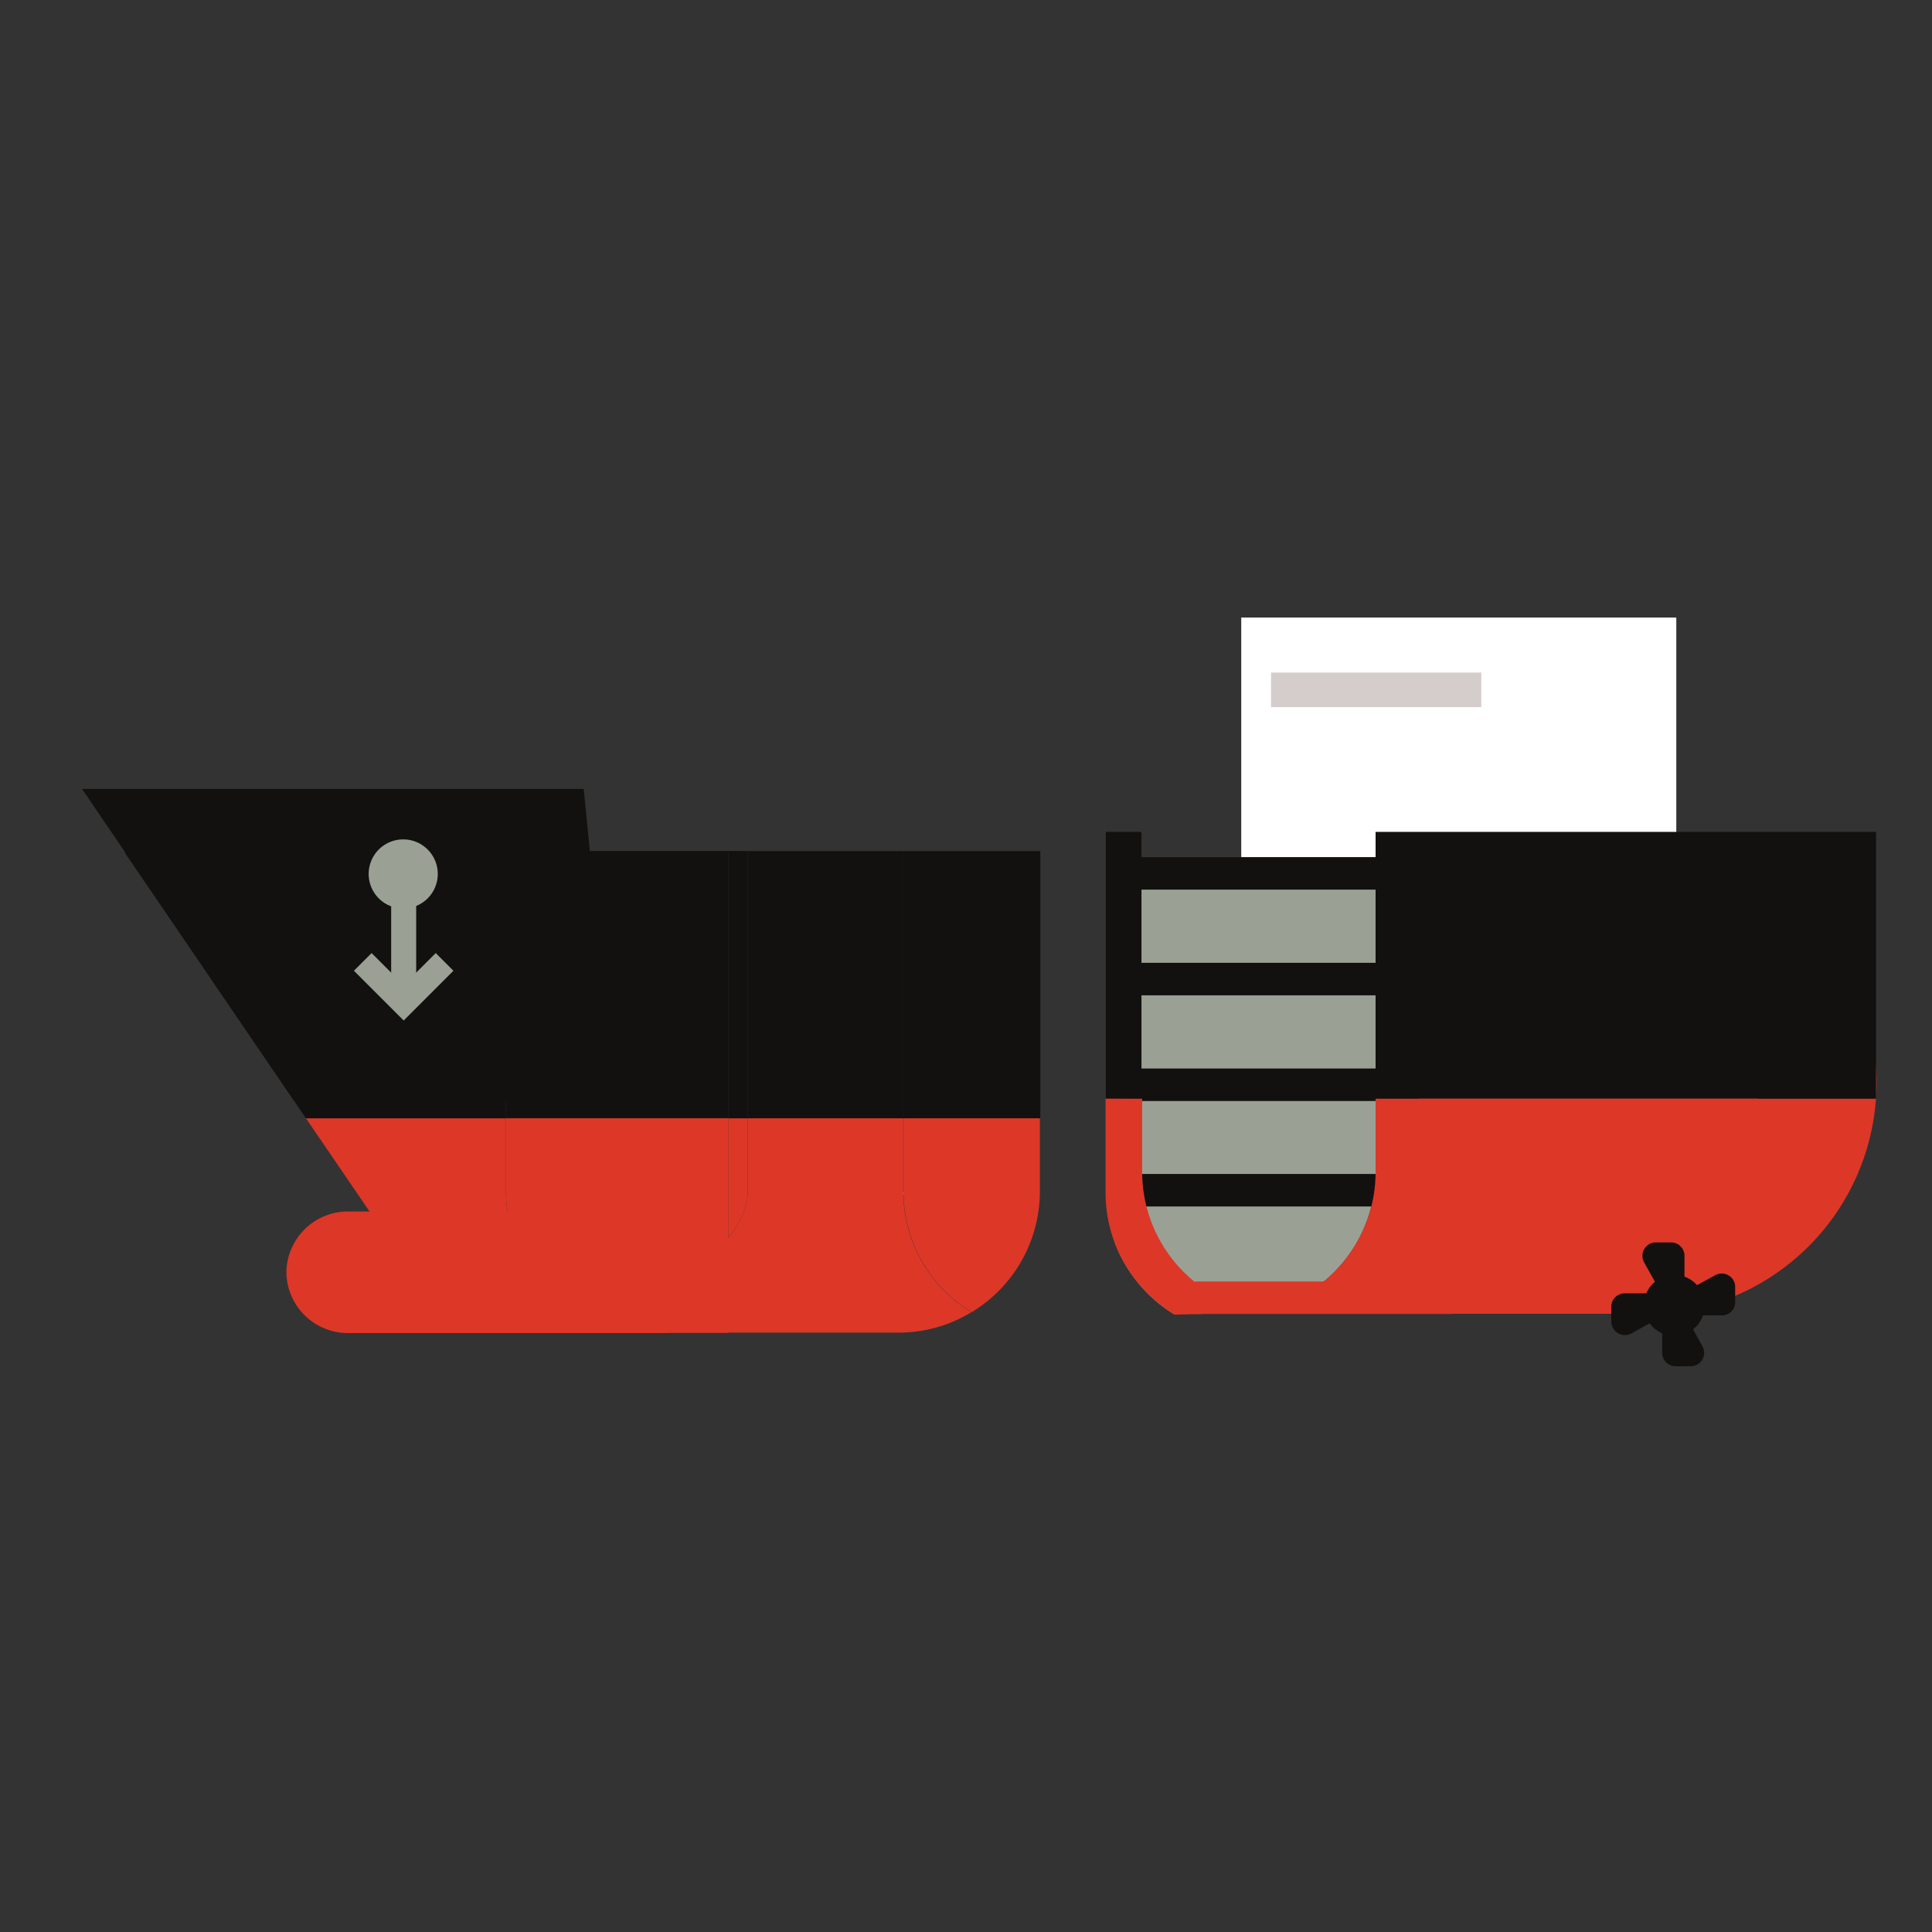 <svg id="bg" xmlns="http://www.w3.org/2000/svg" viewBox="0 0 85 85"><rect x="0" y="0" width="85" height="85" fill="#333333" stroke="none"/><defs><style>.cls-1{fill:#fff;}.cls-2{fill:#dd3728;}.cls-3{fill:#12110f;}.cls-4{fill:#9ba094;}.cls-5{fill:#d4cdcb;}.cls-6{fill:none;stroke:#9ba094;stroke-miterlimit:10;stroke-width:1.1px;}</style></defs><title>types of engineering</title><rect class="cls-1" x="54.61" y="27.17" width="19.14" height="10.72"/><path class="cls-2" d="M82.56,47.62a10.2,10.2,0,1,1-10.19-10.2A10.19,10.19,0,0,1,82.56,47.62Z"/><rect class="cls-3" x="60.52" y="36.6" width="22.02" height="11.74"/><rect class="cls-4" x="49.88" y="37.73" width="10.64" height="10.61"/><path class="cls-4" d="M49.88,48.34v3.21a6.15,6.15,0,0,1-.84,3.1,6.3,6.3,0,0,0,2.58,3.15H54.3a6.24,6.24,0,0,0,6.22-6.23V48.34Z"/><rect class="cls-3" x="49.37" y="37.71" width="13.07" height="1.43"/><rect class="cls-3" x="49.37" y="42.36" width="13.07" height="1.43"/><rect class="cls-3" x="49.37" y="47.01" width="13.07" height="1.43"/><rect class="cls-3" x="50.23" y="51.65" width="12.21" height="1.43"/><rect class="cls-2" x="52.58" y="56.38" width="11.3" height="1.43"/><path class="cls-2" d="M60.52,48.34v3.23A6.24,6.24,0,0,1,54.3,57.8H71.13a6.24,6.24,0,0,0,6.23-6.23V48.34Z"/><rect class="cls-3" x="48.65" y="36.6" width="1.57" height="11.74"/><path class="cls-3" d="M75,57.43a1.34,1.34,0,1,1-1.34-1.34A1.34,1.34,0,0,1,75,57.43Z"/><path class="cls-3" d="M73.52,56.91h-.08a.57.57,0,0,1-.51-.3l-.6-1.08a.59.59,0,0,1,.52-.87h.67a.59.59,0,0,1,.59.59v1.07A.59.59,0,0,1,73.52,56.91Z"/><path class="cls-3" d="M73.72,57.85h.07a.6.6,0,0,1,.52.31l.59,1.07a.59.59,0,0,1-.51.88h-.67a.59.59,0,0,1-.59-.59V58.44A.59.59,0,0,1,73.72,57.85Z"/><path class="cls-3" d="M73.15,57.48v.08a.58.58,0,0,1-.31.51l-1.07.6a.6.6,0,0,1-.88-.52v-.67a.59.59,0,0,1,.59-.58h1.08A.59.59,0,0,1,73.15,57.48Z"/><path class="cls-3" d="M74.09,57.28v-.07a.59.59,0,0,1,.3-.52l1.08-.59a.59.59,0,0,1,.87.51v.67a.58.58,0,0,1-.59.59H74.68A.58.58,0,0,1,74.09,57.28Z"/><rect class="cls-5" x="55.92" y="29.59" width="9.25" height="1.52"/><path class="cls-2" d="M48.64,48.34v4.17a6.22,6.22,0,0,0,2.74,5.12,6.11,6.11,0,0,0,1.87-.75,6.23,6.23,0,0,1-3-5.33V48.34Z"/><polygon class="cls-2" points="51.31 57.11 51.31 57.6 51.67 57.84 52.86 57.81 52.91 57.13 52.58 56.7 51.31 57.11"/><path class="cls-2" d="M29.07,58.65H15.3A2.71,2.71,0,0,1,12.6,56h0a2.71,2.71,0,0,1,2.7-2.7H29.07a2.7,2.7,0,0,1,2.7,2.7h0A2.7,2.7,0,0,1,29.07,58.65Z"/><path class="cls-4" d="M38.55,52.56H27.7l.44,0H45a6.17,6.17,0,0,1-3.23-.92A6.08,6.08,0,0,1,38.55,52.56Z"/><path class="cls-2" d="M22.26,52.41V49.2h-8.8l6.45,9.45H32.05v0H28.48A6.24,6.24,0,0,1,22.26,52.41Z"/><polygon class="cls-3" points="22.26 37.51 5.49 37.51 13.46 49.2 22.26 49.2 22.26 37.51"/><polygon class="cls-3" points="25.68 34.71 3.61 34.71 12.95 48.45 27.05 48.45 25.68 34.71"/><path class="cls-2" d="M32.9,52.43V49.2h-.85v9.43H28.7C25.48,58.4,32.9,55.71,32.9,52.43Z"/><polygon class="cls-3" points="32.05 49.2 32.9 49.2 32.9 37.46 39.75 37.46 45.77 37.46 45.77 37.44 22.26 37.44 22.26 37.51 32.05 37.51 32.05 49.2"/><rect class="cls-3" x="32.9" y="37.46" width="6.85" height="11.74"/><rect class="cls-3" x="39.75" y="37.46" width="6.02" height="11.74"/><rect class="cls-3" x="22.26" y="37.5" width="9.79" height="11.69"/><path class="cls-2" d="M22.26,49.2v3.21a6.24,6.24,0,0,0,6.22,6.22h3.57V49.2Z"/><path class="cls-2" d="M42.74,57.73a6.21,6.21,0,0,1-3-5.3V49.2H32.9v3.23c0,3.28-7.42,6-4.2,6.2H39.54A6.14,6.14,0,0,0,42.74,57.73Z"/><path class="cls-2" d="M39.75,52.43a6.21,6.21,0,0,0,3,5.3,6.22,6.22,0,0,0,3-5.32V49.2h-6Z"/><path class="cls-4" d="M19.26,38.44a1.52,1.52,0,1,1-1.51-1.51A1.52,1.52,0,0,1,19.26,38.44Z"/><line class="cls-6" x1="17.76" y1="38.95" x2="17.76" y2="43.47"/><polyline class="cls-6" points="19.56 42.32 17.76 44.12 15.96 42.32"/></svg>
